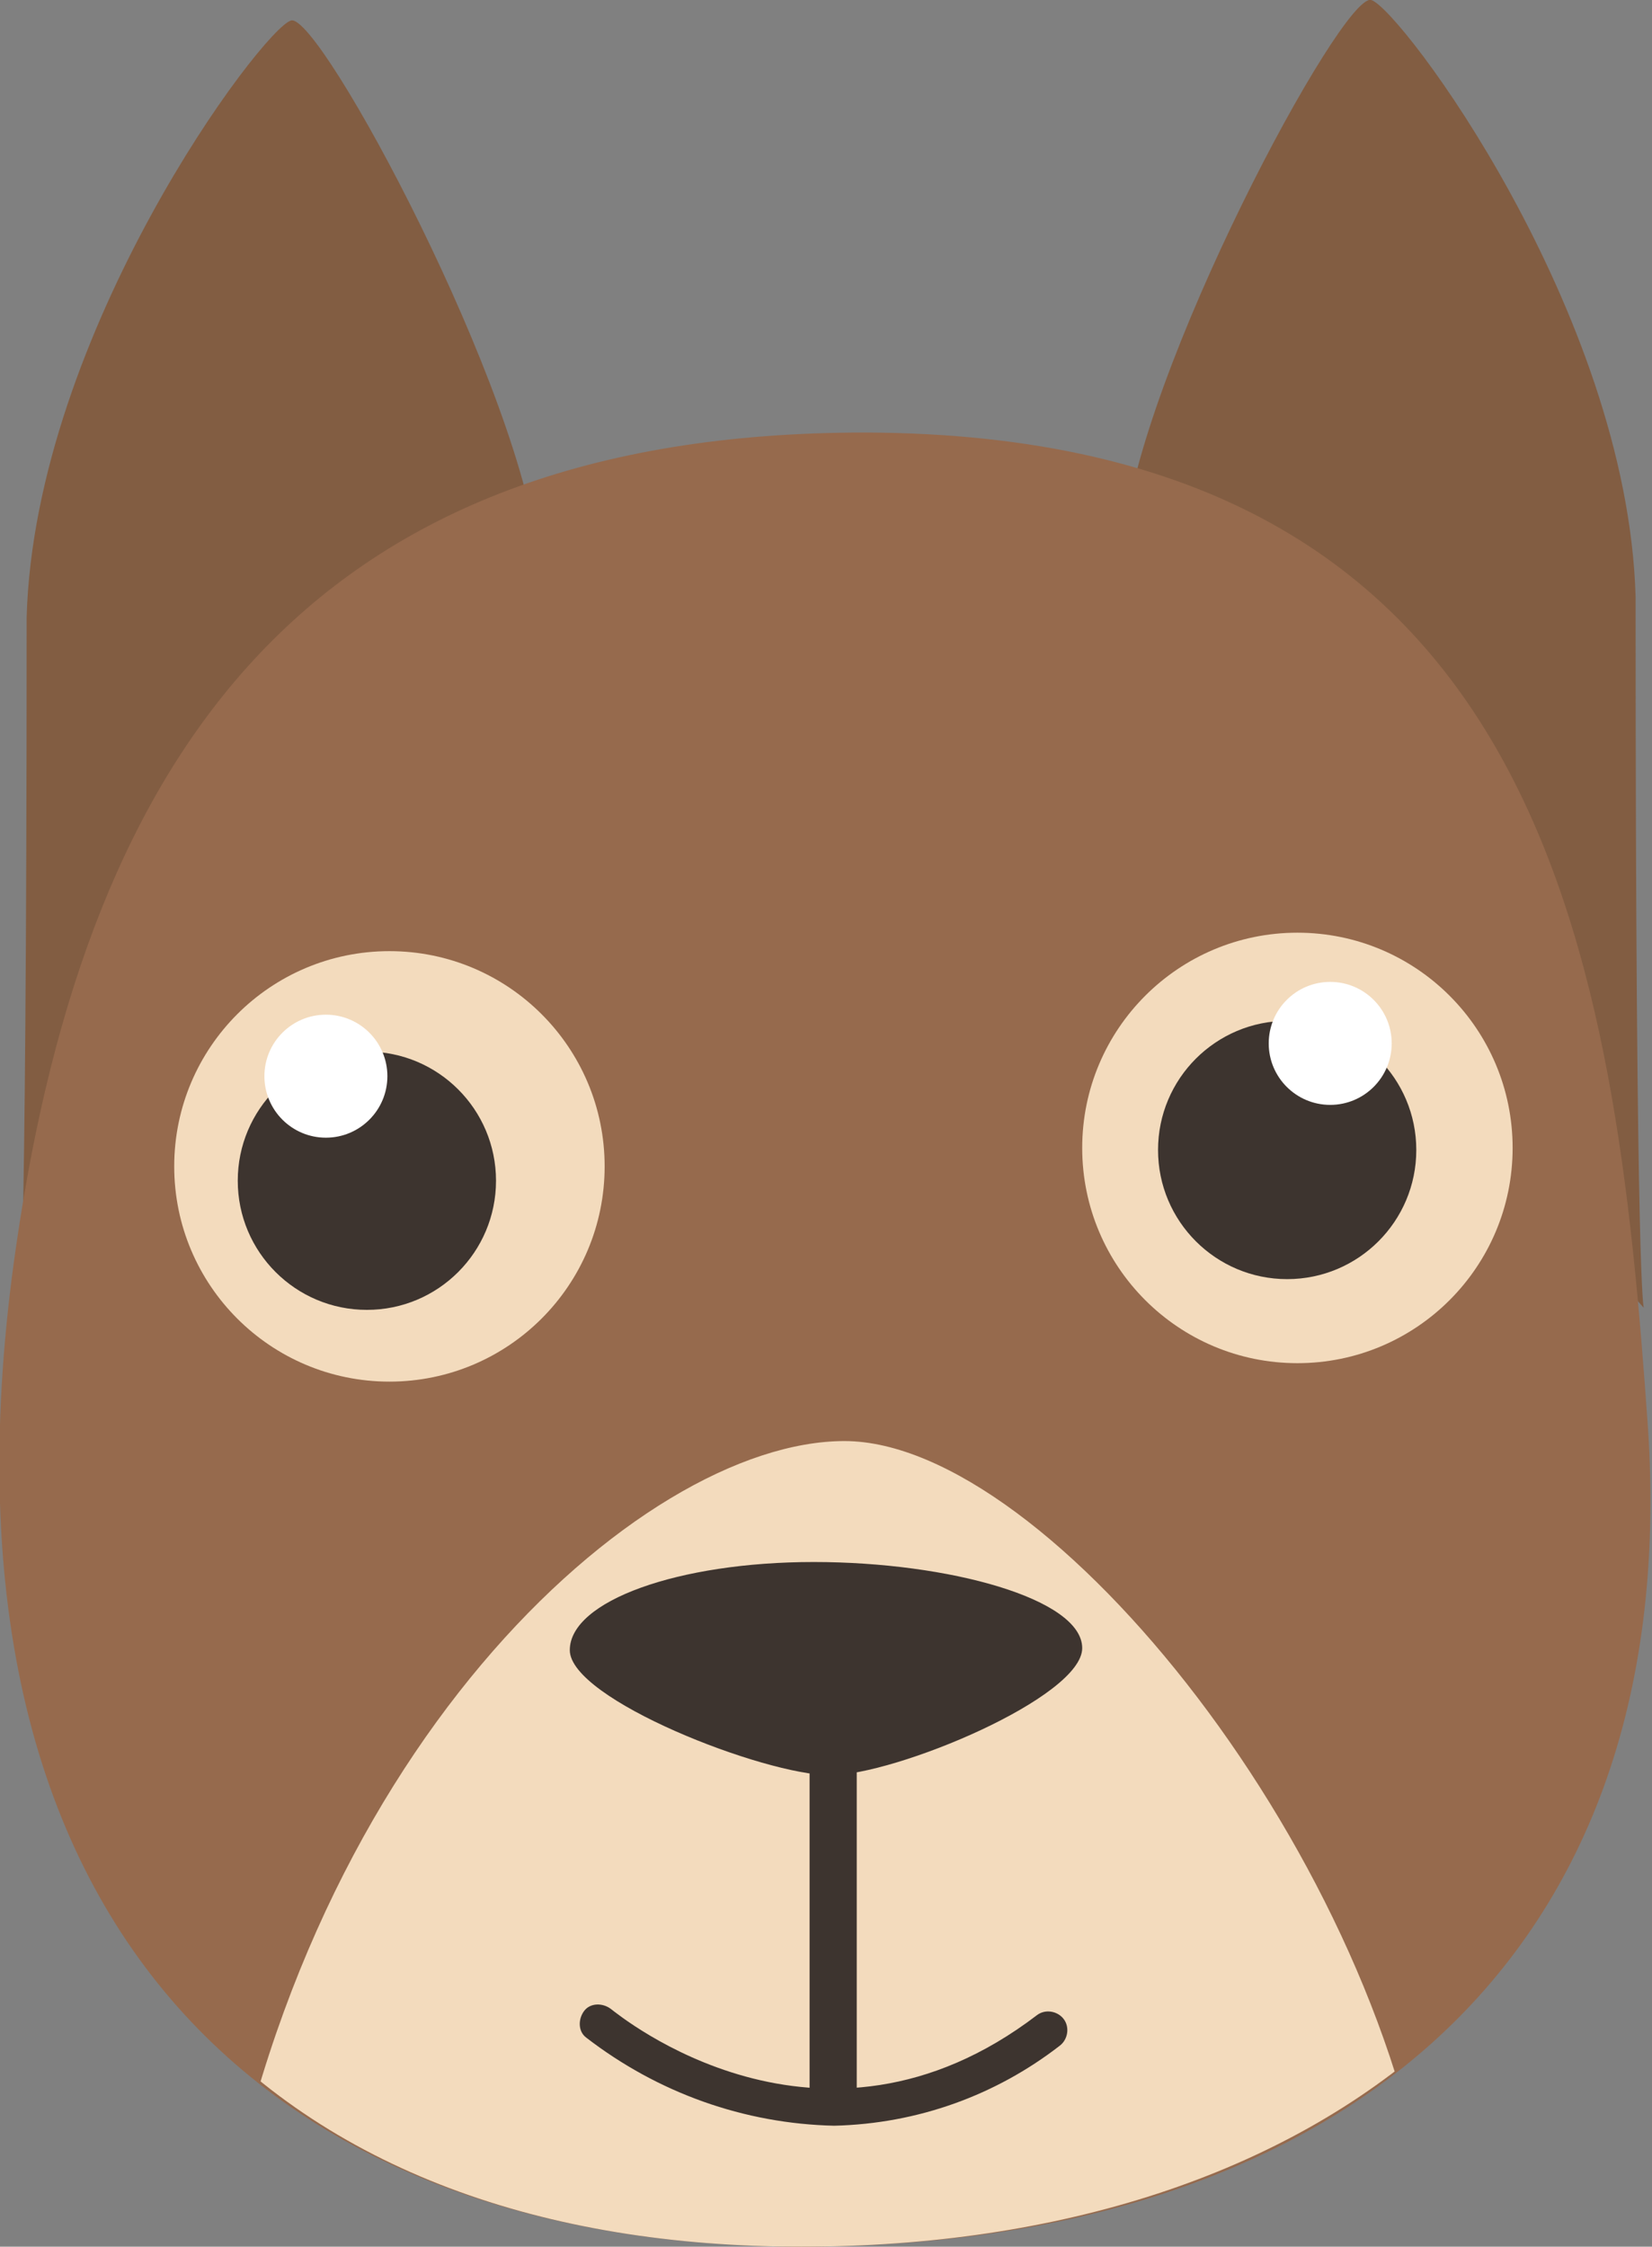 <?xml version="1.0" encoding="utf-8"?>
<!-- Generator: Adobe Illustrator 19.2.1, SVG Export Plug-In . SVG Version: 6.00 Build 0)  -->
<svg version="1.1" id="background" xmlns="http://www.w3.org/2000/svg" xmlns:xlink="http://www.w3.org/1999/xlink" x="0px" y="0px"
	 viewBox="0 0 80.6 109.6" style="enable-background:new 0 0 80.6 109.6;" xml:space="preserve">
<rect x="0" y="0" width="80.6" height="109.6" fill="#808080" stroke="none"/>
<style type="text/css">
	.st0{fill:#825D42;}
	.st1{fill:#966A4D;}
	.st2{clip-path:url(#SVGID_2_);}
	.st3{fill:#F3DBBD;}
	.st4{fill:#3D342F;}
	.st5{fill:#FFFFFF;}
</style>
<title>avatar.dogbrown</title>
<path class="st0" d="M26.3,27.5c0.7,8.3-25.4,37.3-25.4,37.3s0.4-0.6,0.4-34.7C1.7,16.2,12.8,1.4,14.2,1S25.6,19.2,26.3,27.5z"/>
<path class="st0" d="M54.8,26.5c-0.7,8.3,25.4,37.3,25.4,37.3s-0.4-0.6-0.4-34.7C79.4,15.2,68.3,0.4,66.9,0S55.5,18.2,54.8,26.5z"/>
<path class="st1" d="M80.4,69.6c1.8,26.9-16.2,40-41.3,40S-4.2,94.7,0.8,60.7c3.5-24.1,14.4-39.6,41.4-39.6
	C75.5,21.2,78.8,46.8,80.4,69.6z"/>
<g>
	<defs>
		<path id="SVGID_1_" d="M80.4,69.6c2.5,26-16.2,40-41.3,40S-3.5,94.7,0.8,60.7c3.1-24.2,15-37.7,42-37.7
			C76.1,23,78.3,46.8,80.4,69.6z"/>
	</defs>
	<clipPath id="SVGID_2_">
		<use xlink:href="#SVGID_1_"  style="overflow:visible;"/>
	</clipPath>
	<g class="st2">
		<path class="st3" d="M41.2,70.3c-10,0-27,15.3-30.7,41.3c-3.4,23.7,62,20.3,59.3-2.7C67.6,90.8,51.2,70.3,41.2,70.3z"/>
	</g>
</g>
<circle class="st3" cx="63.3" cy="56" r="10.5"/>
<circle class="st4" cx="62.8" cy="56.1" r="6.3"/>
<circle class="st5" cx="64.9" cy="50.9" r="3"/>
<circle class="st3" cx="19" cy="56.9" r="10.5"/>
<circle class="st4" cx="17.9" cy="57.6" r="6.3"/>
<circle class="st5" cx="15.9" cy="52.5" r="3"/>
<path class="st4" d="M52.8,80.4c0,2.4-9.1,6.2-12.3,6.2s-12.7-3.7-12.7-6.1s5.3-4.3,11.9-4.3S52.8,78,52.8,80.4z"/>
<path class="st4" d="M40.7,103.7c-4.4-0.1-8.6-1.6-12.1-4.3c-0.4-0.3-0.4-0.9-0.1-1.3c0.3-0.4,0.9-0.4,1.3-0.1l0,0l0,0
	c0.4,0.3,10.2,8.4,20.8,0.3c0.4-0.3,1-0.2,1.3,0.2c0.3,0.4,0.2,1-0.2,1.3C48.6,102.2,44.8,103.6,40.7,103.7z"/>
<rect x="39.5" y="84.1" class="st4" width="2.3" height="19.4"/>
</svg>
